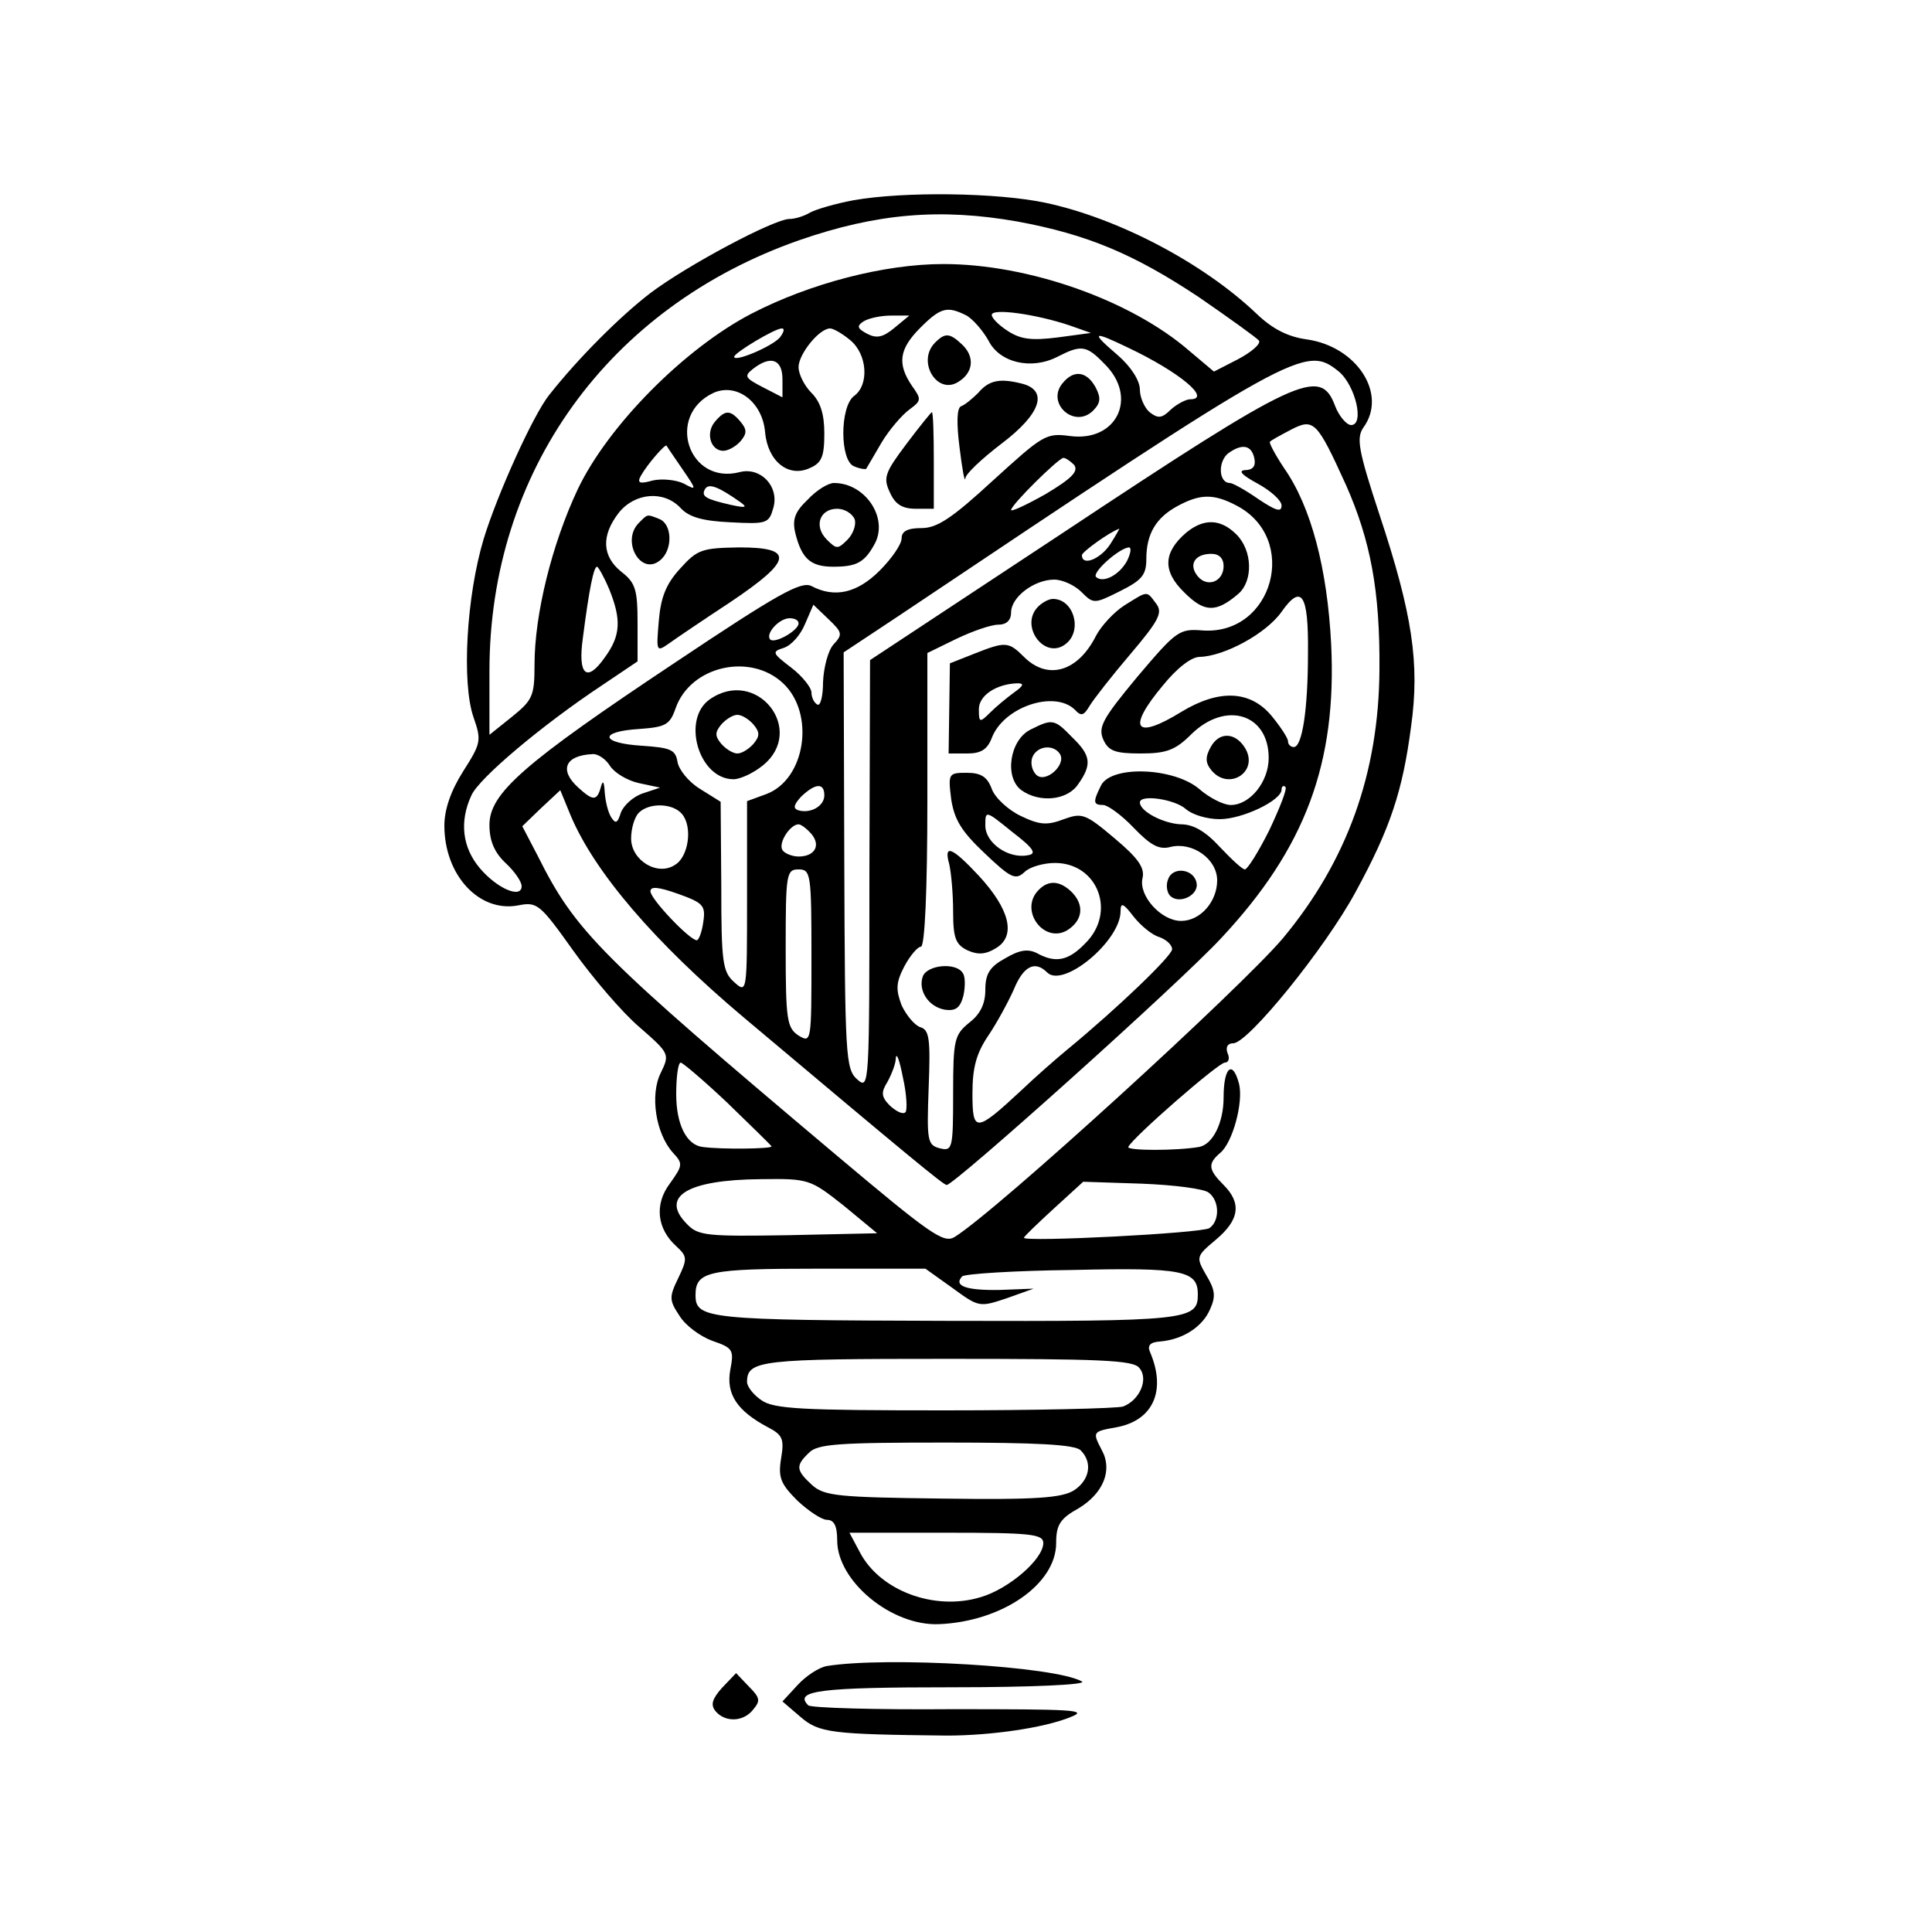 <?xml version="1.0" standalone="no"?>
<!DOCTYPE svg PUBLIC "-//W3C//DTD SVG 20010904//EN"
 "http://www.w3.org/TR/2001/REC-SVG-20010904/DTD/svg10.dtd">
<svg version="1.0" xmlns="http://www.w3.org/2000/svg"
 width="300pt" height="300pt" viewBox="0 0 300 300"
 preserveAspectRatio="xMidYMid meet">
<g transform="translate(0,300) scale(0.1,-0.1)"
fill="#000000" stroke="none">
<path d="M1325 2689 c-27 -5 -58 -14 -67 -19 -10 -6 -24 -10 -32 -10 -24 0
-159 -72 -216 -115 -47 -36 -112 -101 -157 -158 -25 -31 -81 -155 -102 -224
-27 -90 -34 -223 -16 -276 13 -37 12 -41 -16 -85 -19 -30 -29 -59 -29 -84 0
-77 54 -135 114 -124 30 6 34 3 86 -70 30 -42 76 -96 103 -119 47 -41 47 -42
33 -71 -17 -34 -8 -94 19 -124 16 -17 15 -20 -5 -48 -24 -32 -20 -70 10 -97
17 -16 18 -19 3 -50 -14 -29 -14 -34 2 -58 9 -15 32 -32 51 -39 32 -11 34 -14
28 -45 -7 -38 11 -64 58 -89 23 -12 26 -18 21 -48 -5 -30 -1 -40 25 -66 17
-16 38 -30 46 -30 11 0 16 -9 16 -32 0 -63 84 -133 158 -130 98 4 182 62 182
126 0 28 6 38 35 54 38 23 53 59 36 90 -15 29 -15 29 24 36 56 11 76 57 51
116 -5 11 0 16 16 17 34 3 65 22 77 50 9 20 8 30 -6 53 -16 28 -16 29 15 55
37 31 40 57 12 85 -24 24 -25 33 -5 50 19 16 36 78 29 107 -10 38 -24 26 -24
-21 0 -40 -17 -73 -38 -77 -35 -6 -112 -6 -110 0 6 14 140 131 150 131 6 0 8
7 4 15 -3 9 0 15 9 15 23 0 143 148 190 235 54 99 73 157 86 256 14 99 2 176
-49 330 -33 100 -36 119 -25 135 38 52 -10 126 -88 137 -29 4 -53 16 -78 40
-83 79 -215 148 -327 172 -75 16 -220 18 -299 4z m255 -33 c108 -20 180 -50
281 -117 48 -33 91 -64 94 -68 3 -5 -12 -18 -33 -29 l-37 -19 -38 32 c-91 79
-250 135 -382 135 -92 0 -207 -30 -298 -77 -104 -54 -223 -174 -270 -273 -40
-85 -67 -194 -67 -272 0 -49 -3 -55 -35 -81 l-35 -28 0 99 c0 309 184 565 481
669 121 42 220 50 339 29z m-79 -146 c10 -6 25 -23 34 -39 17 -34 66 -46 107
-25 37 19 45 18 73 -11 53 -52 19 -122 -54 -112 -37 5 -42 1 -119 -69 -64 -59
-87 -74 -111 -74 -22 0 -31 -5 -31 -16 0 -9 -15 -31 -34 -50 -35 -35 -70 -43
-106 -24 -16 8 -52 -12 -212 -119 -236 -157 -288 -203 -288 -252 0 -25 8 -43
25 -59 14 -13 25 -29 25 -36 0 -20 -38 -4 -65 28 -27 32 -32 72 -13 113 12 27
111 110 203 171 l55 37 0 59 c0 52 -3 63 -25 80 -30 24 -32 56 -4 92 25 31 70
35 96 7 13 -14 34 -20 77 -22 57 -3 60 -2 67 23 9 33 -20 63 -52 55 -80 -21
-116 88 -41 123 36 16 76 -14 80 -61 4 -45 36 -71 69 -56 19 8 23 18 23 54 0
30 -6 49 -20 63 -11 11 -20 29 -20 40 0 20 32 60 49 60 5 0 19 -8 31 -18 27
-22 30 -70 6 -87 -22 -17 -22 -100 0 -109 9 -4 18 -5 19 -4 1 2 12 20 24 41
12 20 32 43 43 51 19 14 19 16 4 37 -23 34 -20 57 13 90 32 32 42 34 72 19z
m159 -15 l34 -12 -52 -7 c-40 -5 -57 -3 -77 10 -14 9 -25 20 -25 25 0 11 69 1
120 -16z m-271 -4 c-18 -15 -28 -17 -43 -9 -15 8 -16 12 -5 19 8 5 27 9 43 9
l28 0 -23 -19z m-178 -15 c-12 -14 -71 -39 -71 -30 0 6 63 44 74 44 5 0 3 -6
-3 -14z m541 -16 c80 -38 130 -80 96 -80 -6 0 -20 -7 -30 -16 -14 -14 -20 -14
-33 -4 -8 7 -15 23 -15 35 0 14 -14 36 -35 54 -42 36 -39 38 17 11z m-537 -49
l0 -28 -31 16 c-27 14 -29 17 -15 28 28 22 46 15 46 -16z m864 12 c26 -22 40
-83 19 -83 -7 0 -19 14 -25 30 -23 61 -57 45 -425 -199 l-297 -196 -1 -334 c0
-328 0 -334 -19 -317 -18 16 -19 36 -20 340 l-1 323 83 55 c621 416 634 423
686 381z m11 -176 c38 -86 53 -164 52 -287 -1 -160 -50 -297 -150 -417 -64
-76 -445 -424 -510 -464 -17 -10 -38 5 -183 127 -368 310 -405 347 -464 465
l-24 46 29 28 30 28 16 -39 c37 -88 130 -197 269 -314 258 -217 310 -260 315
-260 12 0 361 313 426 383 131 140 180 272 171 457 -6 117 -31 213 -73 273
-14 21 -24 40 -22 41 1 2 16 10 33 19 35 18 40 13 85 -86z m-1030 24 c22 -32
22 -33 2 -22 -12 6 -34 8 -48 5 -21 -6 -25 -4 -19 7 10 18 38 50 40 47 1 -2
12 -18 25 -37z m888 16 c2 -11 -3 -17 -15 -17 -11 -1 -4 -8 20 -21 20 -11 37
-26 37 -34 0 -11 -9 -8 -36 10 -20 14 -40 25 -44 25 -18 0 -19 33 -3 46 22 16
37 13 41 -9z m-280 -9 c7 -10 -4 -21 -44 -45 -30 -17 -54 -28 -54 -25 0 8 72
79 81 81 4 0 11 -5 17 -11z m-518 -58 c11 -8 8 -9 -15 -4 -39 9 -47 13 -40 25
6 9 21 3 55 -21z m770 -5 c98 -51 57 -201 -52 -194 -37 3 -41 0 -102 -72 -54
-65 -61 -78 -53 -97 8 -18 18 -22 58 -22 40 0 54 5 79 30 53 52 120 32 120
-37 0 -37 -29 -73 -59 -73 -11 0 -33 11 -49 25 -39 33 -135 37 -152 6 -13 -26
-13 -31 3 -31 7 0 29 -16 47 -35 27 -28 40 -35 58 -30 34 8 72 -19 72 -52 0
-33 -26 -63 -56 -63 -31 0 -66 39 -60 66 4 16 -6 31 -43 62 -46 39 -51 40 -79
30 -26 -10 -38 -9 -67 5 -19 9 -40 28 -45 42 -7 19 -17 25 -39 25 -28 0 -29
-1 -24 -41 5 -32 16 -50 52 -84 41 -39 48 -42 62 -29 8 8 30 14 47 14 67 0 96
-77 47 -125 -26 -27 -46 -31 -75 -15 -14 7 -27 5 -49 -8 -24 -13 -31 -24 -31
-49 0 -22 -8 -38 -25 -51 -23 -19 -25 -26 -25 -110 0 -86 -1 -90 -21 -85 -19
5 -20 12 -17 94 3 76 1 90 -13 94 -9 3 -22 19 -29 34 -9 24 -9 35 4 60 9 17
21 31 26 31 6 0 10 87 10 228 l0 228 45 22 c25 12 54 22 65 22 13 0 20 7 20
19 0 24 36 51 67 51 13 0 32 -9 42 -19 19 -19 20 -19 60 1 34 17 41 25 41 50
0 39 15 64 48 82 35 19 56 20 92 1z m-196 -60 c-15 -23 -44 -35 -44 -17 0 5
43 36 58 41 1 1 -5 -10 -14 -24z m26 -26 c-12 -22 -37 -35 -48 -25 -7 7 36 45
51 46 4 0 3 -9 -3 -21z m-804 -44 c19 -47 18 -72 -7 -106 -28 -40 -42 -27 -34
30 10 78 17 111 22 111 2 0 11 -16 19 -35z m1085 -99 c0 -88 -9 -146 -22 -146
-5 0 -9 4 -9 9 0 5 -12 23 -26 40 -33 39 -81 41 -139 6 -73 -45 -86 -27 -29
41 22 27 44 44 57 44 38 1 103 36 127 70 31 44 42 28 41 -64z m-737 13 c-8 -9
-15 -35 -16 -58 0 -22 -4 -38 -9 -35 -5 3 -9 11 -9 19 0 7 -14 25 -31 38 -30
23 -31 25 -12 31 12 4 26 20 33 37 l13 30 23 -22 c22 -21 23 -24 8 -40z m-54
33 c0 -11 -37 -32 -44 -25 -8 9 14 33 30 33 8 0 14 -3 14 -8z m-24 -93 c50
-47 35 -149 -26 -172 l-30 -11 0 -150 c0 -148 0 -149 -20 -131 -18 16 -20 31
-20 149 l-1 131 -32 20 c-18 11 -33 30 -35 42 -3 19 -11 22 -55 25 -65 4 -68
22 -5 26 41 3 48 6 57 32 23 66 116 87 167 39z m-269 -128 c7 -11 27 -23 45
-27 l33 -7 -27 -9 c-15 -5 -30 -19 -34 -30 -5 -16 -8 -18 -15 -7 -5 8 -9 25
-10 39 -1 17 -3 19 -6 8 -6 -22 -12 -22 -35 -1 -30 27 -21 50 22 52 8 1 21 -8
27 -18z m333 -46 c0 -17 -22 -29 -41 -23 -8 3 -6 9 5 21 22 21 36 22 36 2z
m691 -54 c-17 -34 -34 -61 -38 -61 -4 0 -21 16 -39 35 -22 24 -41 35 -60 35
-27 1 -64 20 -64 34 0 13 54 5 71 -10 10 -9 33 -16 53 -16 35 0 96 29 96 46 0
5 3 7 6 4 3 -3 -9 -33 -25 -67z m-912 25 c17 -20 10 -67 -11 -79 -27 -18 -68
7 -68 41 0 15 5 33 12 40 16 16 53 15 67 -2z m537 -64 c-30 -6 -66 19 -66 46
0 24 0 24 42 -10 34 -26 38 -34 24 -36z m-336 33 c15 -18 5 -35 -20 -35 -10 0
-22 5 -25 10 -7 11 12 40 25 40 4 0 13 -7 20 -15z m0 -190 c0 -133 0 -135 -20
-123 -18 12 -20 24 -20 135 0 116 1 123 20 123 19 0 20 -7 20 -135z m-168 53
c-2 -15 -7 -28 -10 -28 -11 0 -72 64 -72 76 0 8 12 7 43 -4 39 -14 43 -18 39
-44z m708 -23 c11 -4 20 -12 20 -19 0 -10 -83 -90 -163 -156 -17 -14 -49 -42
-71 -63 -71 -66 -76 -66 -76 -5 0 40 6 62 24 89 13 19 31 52 40 72 15 37 33
46 52 27 25 -25 114 49 114 95 0 14 4 13 20 -8 11 -14 29 -29 40 -32z m-394
-272 c-4 -4 -14 1 -24 10 -14 14 -14 21 -4 37 6 11 13 28 13 37 1 10 6 -4 11
-30 6 -26 7 -51 4 -54z m-277 15 c36 -35 67 -65 69 -68 2 -4 -78 -5 -107 -1
-25 3 -41 35 -41 82 0 27 3 49 7 49 3 0 36 -28 72 -62z m181 -160 l52 -43
-138 -3 c-125 -2 -140 -1 -157 17 -43 43 0 69 114 70 75 1 77 0 129 -41z m567
20 c17 -13 17 -44 1 -55 -12 -8 -288 -22 -288 -15 0 2 21 22 46 45 l46 42 91
-3 c51 -2 97 -8 104 -14z m-398 -148 c41 -30 42 -30 84 -16 l42 15 -52 -2
c-52 -1 -73 6 -59 21 4 4 82 9 172 10 171 4 194 -1 194 -38 0 -40 -15 -42
-391 -41 -371 1 -389 3 -389 40 0 37 20 41 190 41 l167 0 42 -30z m290 -124
c15 -17 1 -50 -25 -60 -8 -3 -134 -6 -278 -6 -220 0 -265 2 -284 16 -12 8 -22
21 -22 28 0 34 21 36 311 36 237 0 289 -2 298 -14z m-91 -128 c19 -19 14 -46
-10 -62 -19 -12 -59 -15 -204 -13 -163 2 -184 4 -203 21 -25 23 -26 30 -5 50
13 14 47 16 213 16 140 0 200 -3 209 -12z m-58 -144 c0 -25 -53 -71 -97 -84
-72 -22 -157 10 -188 70 l-16 30 151 0 c130 0 150 -2 150 -16z"/>
<path d="M1452 2468 c-29 -29 3 -82 36 -61 23 14 26 38 7 57 -20 19 -27 20
-43 4z"/>
<path d="M1650 2405 c-26 -31 18 -71 47 -43 12 12 13 20 4 37 -14 25 -34 27
-51 6z"/>
<path d="M1519 2390 c-9 -9 -21 -19 -27 -21 -6 -3 -7 -25 -2 -64 4 -33 8 -55
9 -48 0 7 26 31 56 54 61 46 73 82 33 93 -35 9 -52 6 -69 -14z"/>
<path d="M1110 2345 c-15 -18 -6 -45 13 -45 8 0 20 7 27 15 10 12 10 18 0 30
-16 19 -24 19 -40 0z"/>
<path d="M1407 2310 c-33 -44 -36 -52 -25 -75 8 -18 19 -25 40 -25 l28 0 0 75
c0 41 -1 75 -3 75 -1 0 -19 -22 -40 -50z"/>
<path d="M1254 2224 c-20 -19 -24 -31 -19 -52 10 -40 24 -52 59 -52 37 0 49 7
65 37 20 40 -16 93 -64 93 -9 0 -27 -11 -41 -26z m73 -30 c3 -8 -2 -23 -11
-32 -15 -15 -17 -15 -32 0 -21 21 -11 48 16 48 11 0 23 -7 27 -16z"/>
<path d="M992 2188 c-28 -28 3 -83 33 -58 20 16 19 56 -1 64 -20 8 -18 8 -32
-6z"/>
<path d="M1056 2117 c-22 -24 -30 -45 -33 -81 -4 -48 -4 -49 16 -35 11 8 54
37 95 64 97 65 100 85 14 85 -58 -1 -65 -3 -92 -33z"/>
<path d="M1842 2173 c-36 -31 -37 -60 -3 -93 31 -31 49 -32 84 -2 23 20 22 67
-3 92 -25 25 -51 25 -78 3z m58 -52 c0 -24 -25 -34 -40 -16 -15 18 -5 35 21
35 12 0 19 -7 19 -19z"/>
<path d="M1746 2060 c-17 -11 -36 -32 -44 -47 -28 -56 -75 -70 -112 -33 -24
24 -29 24 -77 5 l-38 -15 -1 -70 -1 -70 29 0 c21 0 31 6 38 24 18 48 97 75
129 44 10 -11 14 -9 23 6 6 10 34 46 63 80 45 53 51 65 40 79 -15 20 -12 20
-49 -3z m-171 -135 c-11 -8 -28 -22 -37 -31 -17 -17 -18 -16 -18 5 0 21 27 39
60 40 11 0 9 -4 -5 -14z"/>
<path d="M1612 2058 c-30 -30 11 -85 44 -57 25 21 11 69 -21 69 -6 0 -16 -5
-23 -12z"/>
<path d="M1600 1867 c-32 -16 -41 -74 -14 -94 28 -20 71 -16 88 9 22 31 20 45
-9 73 -28 29 -31 29 -65 12z m46 -38 c10 -17 -23 -46 -37 -32 -7 7 -9 19 -6
27 7 18 33 21 43 5z"/>
<path d="M1880 1840 c-9 -16 -8 -25 1 -36 27 -33 75 -2 52 35 -15 24 -40 25
-53 1z"/>
<path d="M1474 1658 c3 -13 6 -46 6 -73 0 -42 4 -52 23 -61 16 -7 28 -6 44 4
31 19 21 60 -27 112 -42 45 -55 50 -46 18z"/>
<path d="M1814 1635 c-4 -9 -2 -21 3 -26 14 -14 45 1 41 20 -4 22 -37 26 -44
6z"/>
<path d="M1610 1615 c-26 -32 13 -81 48 -59 23 15 26 38 7 58 -20 20 -39 20
-55 1z"/>
<path d="M1433 1484 c-8 -22 9 -48 35 -52 16 -2 23 3 28 22 3 14 3 30 -1 35
-10 17 -55 13 -62 -5z"/>
<path d="M1102 1914 c-44 -31 -17 -124 37 -124 10 0 30 9 45 21 69 55 -9 154
-82 103z m68 -39 c10 -12 10 -18 0 -30 -7 -8 -18 -15 -25 -15 -7 0 -18 7 -25
15 -10 12 -10 18 0 30 7 8 18 15 25 15 7 0 18 -7 25 -15z"/>
<path d="M1284 413 c-12 -2 -32 -15 -45 -29 l-24 -26 28 -24 c29 -25 48 -27
227 -29 69 0 152 12 193 29 28 11 3 12 -185 12 -119 -1 -219 2 -223 6 -23 23
19 28 223 28 123 0 211 4 202 9 -42 24 -304 39 -396 24z"/>
<path d="M1121 379 c-15 -17 -18 -26 -10 -36 15 -18 44 -17 59 3 11 13 10 18
-7 35 l-20 21 -22 -23z"/>
</g>
</svg>
